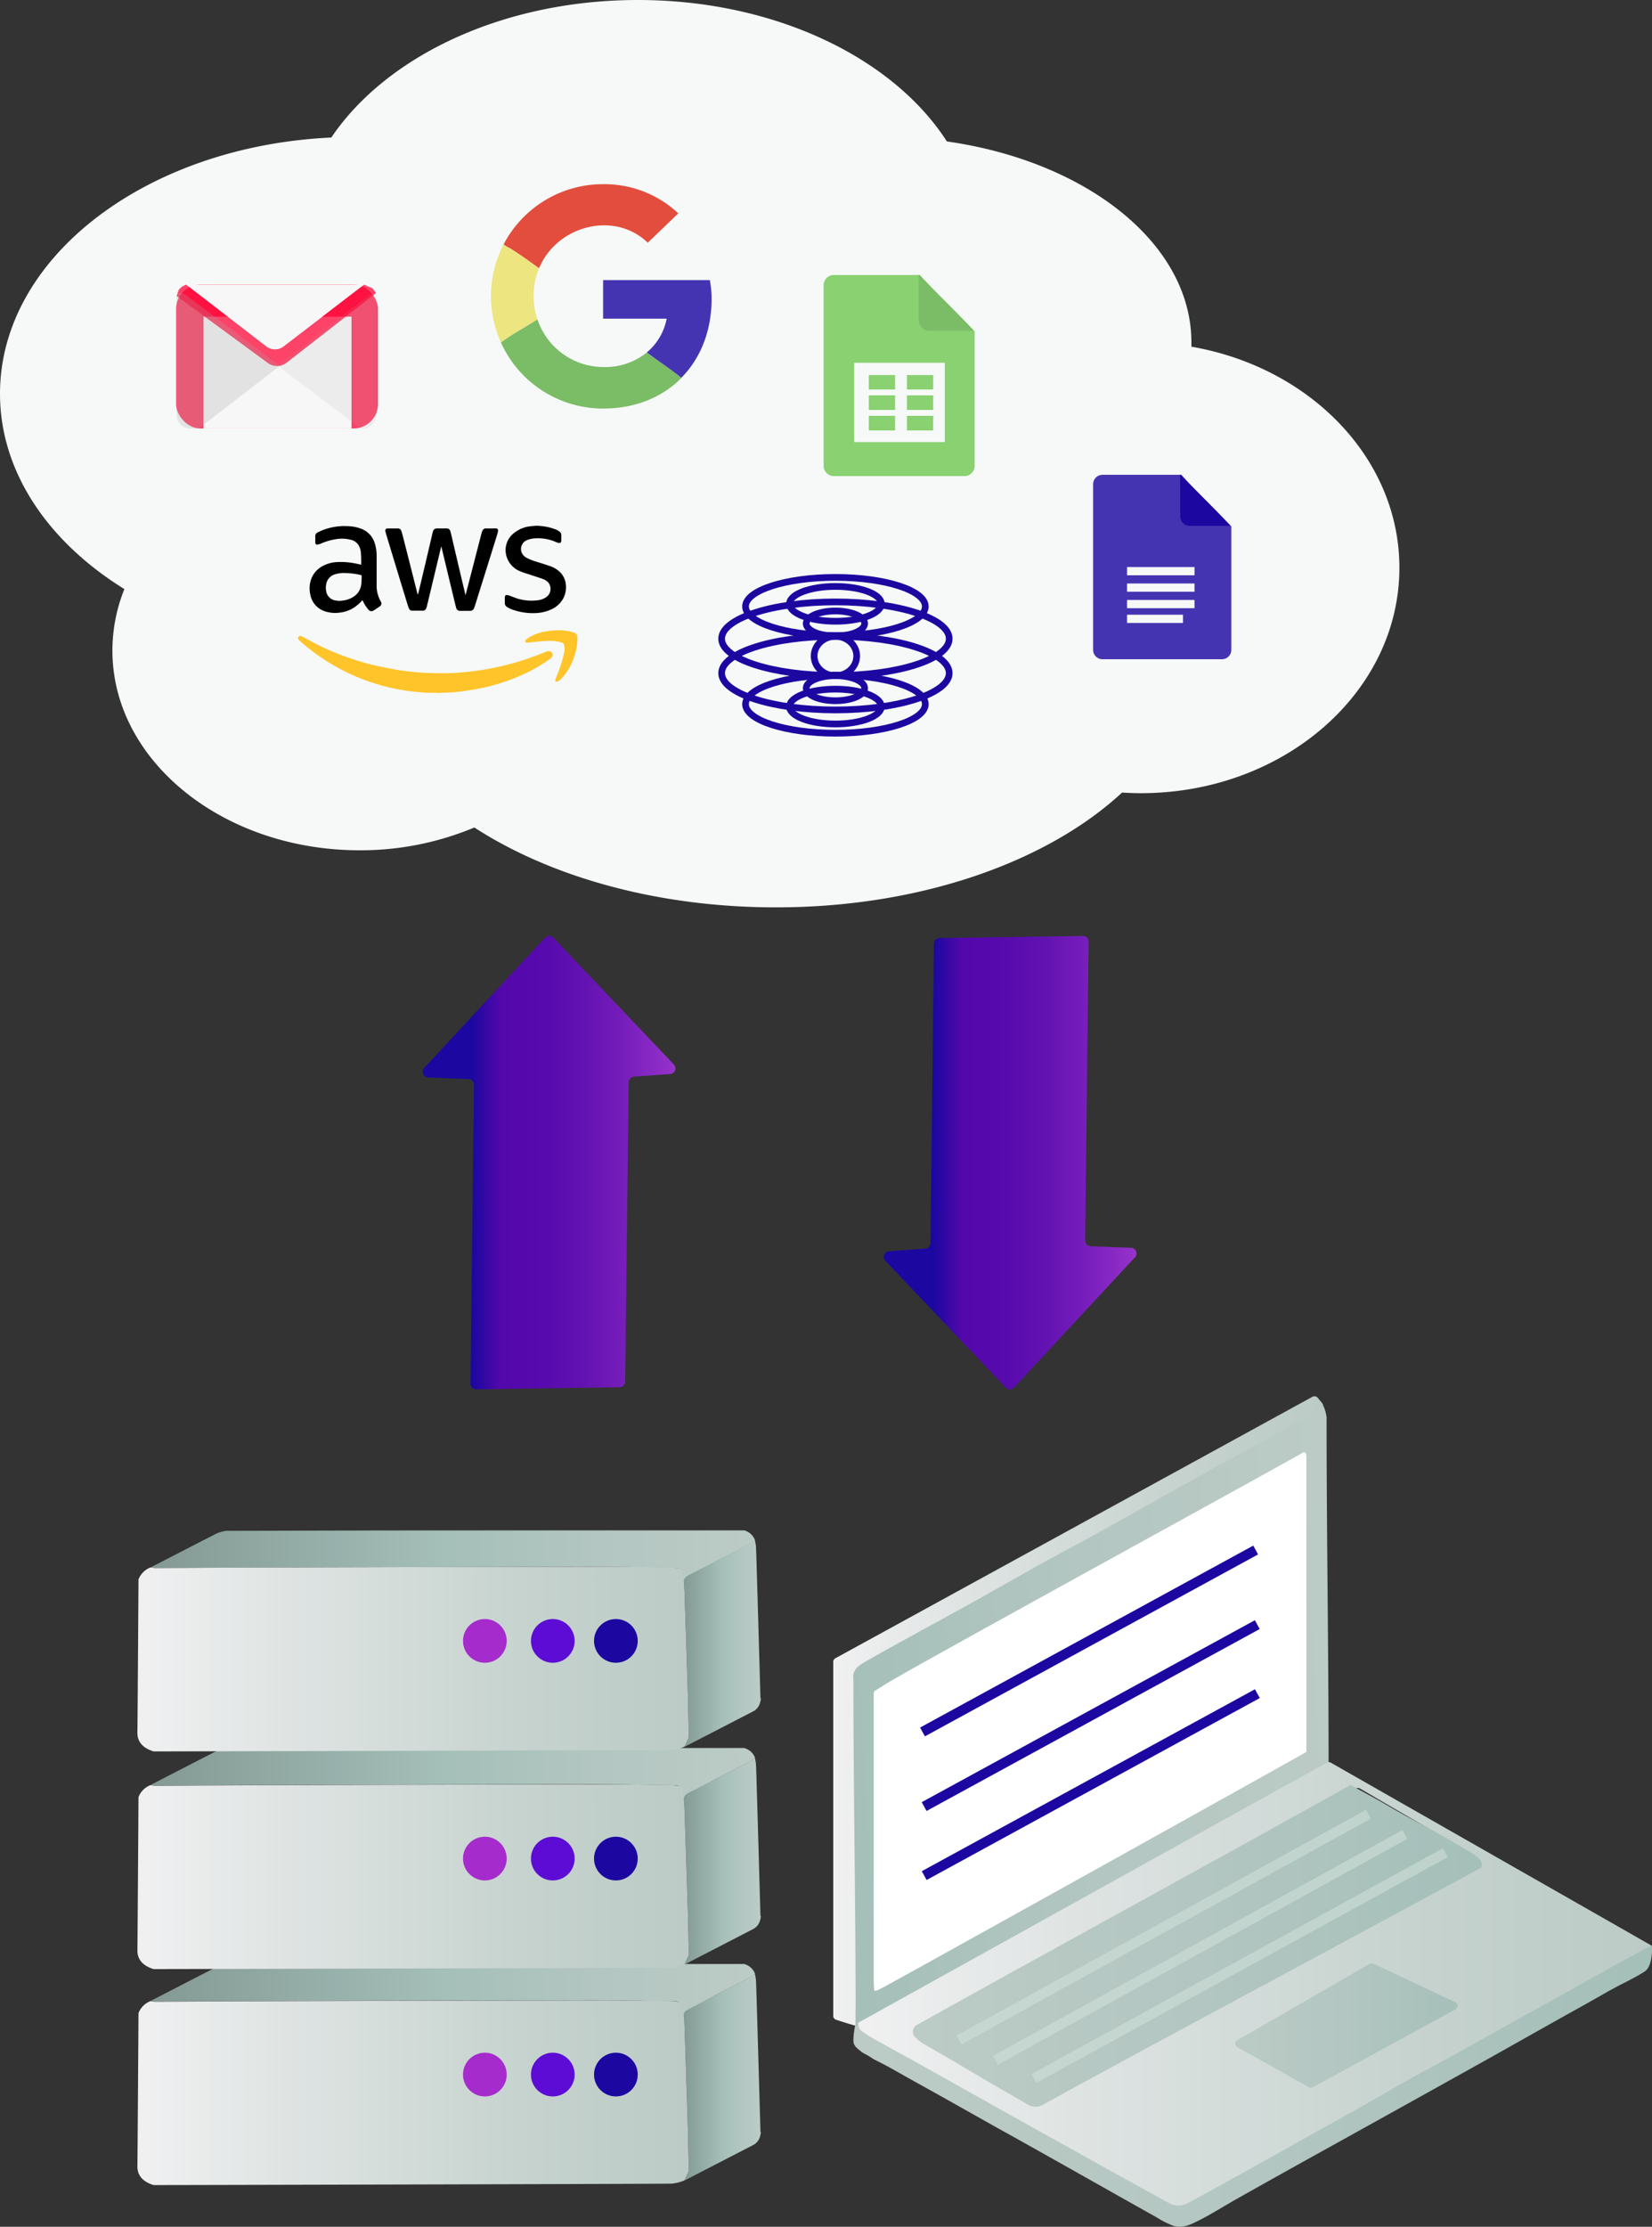 <svg xmlns="http://www.w3.org/2000/svg" xmlns:xlink="http://www.w3.org/1999/xlink" viewBox="0 0 493.63 664.95">
  <rect x="0" y="0" width="493.63" height="664.95" fill="#333333" stroke="none"/>
  <defs>
    <style>
      .cls-2{fill:#f6f9f8}.cls-3,.cls-31{fill:none;stroke:#1c08a0}.cls-12,.cls-3,.cls-31{stroke-miterlimit:10}.cls-3{stroke-width:2px}.cls-12{fill:#bccbc6;stroke:#cedfd9;opacity:.6}.cls-12,.cls-31{stroke-width:3px}.cls-19{fill:#7d8884}.cls-28{fill:#a62bcd}.cls-29{fill:#5d0cd5}.cls-30{fill:#1c08a0}.cls-32{fill:#ffc42a}.cls-33{fill:#f03;opacity:.73}.cls-34{fill:#f7f7f7}.cls-37{fill:#4534b1}.cls-39{fill:#7bbc66}.arrow1{animation: pulse 3s infinite; animation-direction: alternate;}@keyframes pulse{to {opacity:.1;}}.arrow2{animation: pulse 3s infinite; animation-direction: alternate; animation-delay: 3s;}@keyframes pulse{to {opacity:.5;}}
    </style>
    <linearGradient id="linear-gradient" x1="255.01" y1="622.87" x2="493.63" y2="622.87" gradientUnits="userSpaceOnUse">
      <stop offset="0" stop-color="#bccbc6"/>
      <stop offset=".51" stop-color="#b3c6c1"/>
      <stop offset=".99" stop-color="#a5bfb9"/>
    </linearGradient>
    <linearGradient id="linear-gradient-2" x1="248.98" y1="510.91" x2="395.46" y2="510.91" gradientUnits="userSpaceOnUse">
      <stop offset=".01" stop-color="#f0f0f1"/>
      <stop offset=".27" stop-color="#dfe4e3"/>
      <stop offset=".72" stop-color="#c5d2ce"/>
      <stop offset="1" stop-color="#bccbc6"/>
    </linearGradient>
    <linearGradient id="linear-gradient-3" x1="251.04" y1="516.35" x2="400.86" y2="508.5" gradientUnits="userSpaceOnUse">
      <stop offset=".01" stop-color="#a5bfb9"/>
      <stop offset=".49" stop-color="#b3c6c1"/>
      <stop offset="1" stop-color="#bccbc6"/>
    </linearGradient>
    <linearGradient id="linear-gradient-4" x1="365.22" y1="603.94" x2="438.28" y2="603.94" xlink:href="#linear-gradient"/>
    <linearGradient id="linear-gradient-5" x1="256.35" y1="592.41" x2="493.53" y2="592.41" xlink:href="#linear-gradient-2"/>
    <linearGradient id="linear-gradient-6" x1="272.85" y1="581.05" x2="442.84" y2="581.05" xlink:href="#linear-gradient"/>
    <linearGradient id="linear-gradient-7" x1="231.22" y1="591.53" x2="231.24" y2="591.53" gradientUnits="userSpaceOnUse">
      <stop offset="0" stop-color="#849994"/>
      <stop offset=".49" stop-color="#a5bfb9"/>
      <stop offset=".74" stop-color="#b3c6c1"/>
      <stop offset="1" stop-color="#bccbc6"/>
    </linearGradient>
    <linearGradient id="linear-gradient-8" x1="44.99" y1="594.38" x2="225.54" y2="594.38" xlink:href="#linear-gradient-7"/>
    <linearGradient id="linear-gradient-9" x1="204.3" y1="620.24" x2="227.38" y2="620.24" xlink:href="#linear-gradient-7"/>
    <linearGradient id="linear-gradient-10" x1="41.06" y1="624.92" x2="205.79" y2="624.92" xlink:href="#linear-gradient-2"/>
    <linearGradient id="linear-gradient-11" x1="126.27" y1="347.18" x2="201.82" y2="347.18" gradientUnits="userSpaceOnUse">
      <stop offset=".07" stop-color="#1c08a0"/>
      <stop offset=".2" stop-color="#1c08a0"/>
      <stop offset=".31" stop-color="#5308ab"/>
      <stop offset=".48" stop-color="#570aad"/>
      <stop offset=".64" stop-color="#6312b2"/>
      <stop offset=".8" stop-color="#771ebc"/>
      <stop offset=".97" stop-color="#922fc9"/>
      <stop offset="1" stop-color="#93c"/>
    </linearGradient>
    <linearGradient id="linear-gradient-12" x1="264.06" y1="347.18" x2="339.61" y2="347.18" xlink:href="#linear-gradient-11"/>
    <linearGradient id="linear-gradient-13" x1="232.22" y1="526.53" x2="232.24" y2="526.53" xlink:href="#linear-gradient-7"/>
    <linearGradient id="linear-gradient-14" x1="44.99" y1="529.88" x2="225.54" y2="529.88" xlink:href="#linear-gradient-7"/>
    <linearGradient id="linear-gradient-15" x1="204.3" y1="555.74" x2="227.38" y2="555.74" xlink:href="#linear-gradient-7"/>
    <linearGradient id="linear-gradient-16" x1="41.06" y1="560.42" x2="205.79" y2="560.42" xlink:href="#linear-gradient-2"/>
    <linearGradient id="linear-gradient-17" x1="232.22" y1="460.53" x2="232.24" y2="460.53" xlink:href="#linear-gradient-7"/>
    <linearGradient id="linear-gradient-18" x1="44.99" y1="464.88" x2="225.54" y2="464.88" xlink:href="#linear-gradient-7"/>
    <linearGradient id="linear-gradient-19" x1="204.3" y1="490.74" x2="227.38" y2="490.74" xlink:href="#linear-gradient-7"/>
    <linearGradient id="linear-gradient-20" x1="41.06" y1="495.42" x2="205.79" y2="495.42" xlink:href="#linear-gradient-2"/>
  </defs>
  <g style="isolation:isolate">
    <g id="Layer_2" data-name="Layer 2">
      <g id="cloud">
        <path class="cls-2" d="M356 103.53v-1.29c0-29.48-31.32-54.09-73.06-60C266.91 17.32 231.6 0 190.6 0 150.25 0 115.39 16.77 99 41.07 43.74 43.62 0 76.89 0 117.58c0 23.36 14.43 44.27 37.17 58.33a49.12 49.12 0 0 0-3.58 18.35c0 32.94 33.08 59.65 73.89 59.65a87.94 87.94 0 0 0 34.26-6.81c22.63 14.68 54.58 23.85 90 23.85C275 271 313 257.33 335.28 236.67c1.86.11 3.73.19 5.62.19 42.66 0 77.25-30.13 77.25-67.31 0-32.68-26.73-59.91-62.15-66.02z"/>
        <ellipse class="cls-3" cx="249.63" cy="201.01" rx="34" ry="10.99"/>
        <ellipse class="cls-3" cx="249.63" cy="190.73" rx="34" ry="10.99"/>
        <ellipse class="cls-3" cx="249.63" cy="180.32" rx="13.72" ry="5.2"/>
        <ellipse class="cls-3" cx="249.63" cy="210.27" rx="26.86" ry="8.68"/>
        <ellipse class="cls-3" cx="249.63" cy="186.19" rx="8.73" ry="3.74"/>
        <ellipse class="cls-3" cx="249.63" cy="210.99" rx="13.72" ry="5.2"/>
        <ellipse class="cls-3" cx="249.63" cy="181.1" rx="26.86" ry="8.68"/>
        <ellipse class="cls-3" cx="249.63" cy="205.51" rx="8.73" ry="3.74"/>
        <ellipse class="cls-3" cx="249.63" cy="195.9" rx="6.36" ry="5.89"/>
        <path d="M493.54 581c-1.34-.64-2.41.74-3.4 1.3-2.06 1.18-34.41 19.3-42.45 23.81q-24.33 13.65-48.75 27.18c-8.06 4.49-16.08 9-24.15 13.49l-12.22 6.73-5.54 3c-1.95 1.07-3.78 1.9-6 1.17a35.25 35.25 0 0 1-5.66-3l-6.72-3.68q-6.24-3.45-12.45-6.93c-8.05-4.5-16.13-8.94-24.18-13.44s-16.14-9.09-24.24-13.59c-3.95-2.21-7.93-4.38-11.89-6.57-1.93-1.06-10.07-6.86-10.21-6.22a21.71 21.71 0 0 0-.67 5.18c0 1.53 1.13 2.23 2.44 3.31a11.26 11.26 0 0 0 1.66.94c.91.52 1.63 1.1 2.61 1.57 3.89 1.89 7.66 4.18 11.48 6.28 8.37 4.62 16.68 9.34 25 14 16 8.87 31.63 17.78 47.56 26.69a25.58 25.58 0 0 0 5 2.49c2.12.64 4.18-.06 6.14-1 4.26-2 8.28-4.61 12.37-6.92q12.18-6.87 24.42-13.65 24.93-13.81 49.83-27.69c8-4.48 16-9 24-13.48 4.23-2.36 8.46-4.71 12.66-7.11 3.66-2.1 7.65-3.85 11.21-6.1 2.61-1.64 2.29-7.76 2.15-7.76z" fill="url(#linear-gradient)"/>
        <path d="M255.68 604.87c0-10 .5-101 0-104.74a.83.83 0 0 1 0-.35c.36-1.65 1.8-2.68 3.28-3.53 6-3.46 12.1-6.76 18.17-10.11 5.11-2.82 28.35-15.8 34.89-19.42 5.39-3 10.86-5.84 16.25-8.83 9.81-5.45 19.57-11 29.37-16.44 4.9-2.73 9.85-5.38 14.76-8.1q11-6.08 21.9-12.22c.2-.11.71-.55.8-.61.67-.36.23-1.21-.24-1.78l-1.12-1.35a1.27 1.27 0 0 0-1.57-.29l-142.56 78.09a1.19 1.19 0 0 0-.63 1V602a1.19 1.19 0 0 0 .88 1.14s5.82 1.91 5.82 1.73z" fill="url(#linear-gradient-2)"/>
        <path d="M259 596a13.5 13.5 0 0 1-.68-2.93v-90.18a4.52 4.52 0 0 1 .18-.83l2.34-1.41c.36-1 96.69-53.63 133.31-74a2.57 2.57 0 0 1 .43.22.58.58 0 0 1 .2.27 4.9 4.9 0 0 1 .13 1v93.12c-.91.64-133.32 74.32-134.5 74.78z" fill="#fff"/>
        <path d="M395.52 420a11.55 11.55 0 0 1 .87 3.2c0 34.49.6 69 .6 103.46-.22.21-1.05.43-1.27.64-3.82 2.17-7.62 4.36-11.46 6.49s-7.56 4.07-11.29 6.17c-7.57 4.24-15.08 8.57-22.66 12.8-6.62 3.7-13.31 7.27-19.94 11-8.16 4.54-16.27 9.16-24.42 13.71-5.09 2.84-10.24 5.58-15.32 8.41q-12.09 6.75-24.13 13.57c-2.75 1.56-5.42 3.25-8.13 4.88-.94.21-1.48.38-2.69.65-.1-1 .09-1.77 0-2.59 0-33.64-.67-67.28-.67-100.92-.44-2.63 1.4-4 3.3-5.11 6-3.46 12.1-6.76 18.17-10.11 5.11-2.81 10.25-5.58 15.34-8.42 6.53-3.64 13-7.37 19.55-11 5.39-3 10.86-5.84 16.25-8.83 9.81-5.45 19.57-11 29.37-16.44 4.9-2.73 9.85-5.38 14.76-8.09q11-6.09 21.9-12.23a21.69 21.69 0 0 1 1.87-1.24zm-5.17 103.18v-88.14a5.25 5.25 0 0 0-.12-.95.58.58 0 0 0-.19-.26 4.4 4.4 0 0 0-.41-.21c-34.63 19.3-125.83 69.11-126.17 70.05l-2.22 1.33a5 5 0 0 0-.17.79v85.35c0 .92.13 3.07.13 3.07s0 .61 1.21 0c.32-.16.81-.38 1.13-.55 8.6-4.61 125.98-69.93 126.81-70.51z" fill="url(#linear-gradient-3)"/>
        <path d="M365.22 609.87a14 14 0 0 1 2.24-2.1c3.75-2.07 7.57-4 11.34-6.07 5.49-3 11-6 16.45-9 4.78-2.61 9.54-5.23 14.32-7.83a4.68 4.68 0 0 1 4.69-.1c2.78 1.45 5.62 2.8 8.37 4.28 4.28 2.3 8.53 4.67 12.77 7 .88.49 1.67 1.14 2.88 2a16 16 0 0 1-2.44 2.12c-7.7 4.25-15.45 8.42-23.16 12.65-6.49 3.56-12.95 7.18-19.3 10.7a8.15 8.15 0 0 1-5.75-1.37c-5.2-3-10.57-5.76-15.86-8.63-2.1-1.09-4.16-2.3-6.55-3.65z" fill="url(#linear-gradient-4)"/>
        <path d="M493.52 581l-95.85-54.63a1.25 1.25 0 0 0-1.24 0l-139.66 77.47c-.2.11-.42.28-.42.42A4.94 4.94 0 0 0 257 606a1.09 1.09 0 0 0 .34.4c1.15.77 2.27 1.59 3.48 2.27 5 2.79 10 5.52 15 8.3q7.78 4.34 15.55 8.7c3.93 2.21 7.86 4.43 11.8 6.62q9.22 5.14 18.47 10.26l11.57 6.45 15.9 8.78a5.9 5.9 0 0 0 6 0l5.51-3c5-2.76 10-5.5 15-8.28 5.2-2.88 10.37-5.81 15.55-8.7l14.71-8.2c5-2.8 9.95-5.64 14.95-8.42s10-5.5 15-8.28q7.94-4.41 15.84-8.87l14.42-8c5.18-2.9 10.37-5.78 15.55-8.7l.09-.05 11.69-6.3s.11.02.1.02zm-58.62 19l-42.59 23.29a1.28 1.28 0 0 1-1.23 0l-21.37-12a1.17 1.17 0 0 1 0-2.05l39.53-22.8a1.32 1.32 0 0 1 1.18-.05l24.43 11.51a1.17 1.17 0 0 1 .05 2.1zm6.38-43a1.19 1.19 0 0 1-.64 1l-131 69.77a1.27 1.27 0 0 1-1.21 0l-32.82-18.06a1.2 1.2 0 0 1-.6-.84l-.43-2.5a1.15 1.15 0 0 1 .61-1.23l129.94-71.06a1.27 1.27 0 0 1 1.24 0l34.3 20a1.19 1.19 0 0 1 .6 1z" fill="url(#linear-gradient-5)"/>
        <path d="M274 604.66c43.73-24.38 85.63-47.12 129.59-71.65 1.25.76 8.37 4.59 9.51 5.26 8.93 5.3 15.23 8.21 24.12 13.59 1.5.91 6.7 3.23 5.36 5.82-1 .74-102.65 55.33-107.87 58.23-5.73 3.17-11.43 6.16-17.15 9.35-1.91 1.06-3.83 2.09-5.73 3.17a4.57 4.57 0 0 1-5-.15c-3.41-2-6.85-3.94-10.27-5.93-3.77-2.2-7.52-4.42-11.29-6.63q-4.3-2.52-8.62-5a12.67 12.67 0 0 1-3.32-2.52 2.31 2.31 0 0 1 .67-3.54z" fill="url(#linear-gradient-6)"/>
        <path class="cls-12" d="M308.95 620.66l122.92-67.41M297.46 615.21l122.31-67.41M286.57 609.16l122.31-67.41"/>
        <path d="M222.57 586.55c-.11 0 0-.06.08-.06H106.58l-38.63.09a1.45 1.45 0 0 0-.36 0 12 12 0 0 0-2.63.68c-6.66 3.38-13.28 6.82-19.92 10.24a9.93 9.93 0 0 0 1.51.2q21.41-.09 42.81-.2 43.79-.13 87.56-.22c7.95 0 25 .37 25.06.33 2.13.23 2.13 3.23 2.29 4.59.15-.1.31-1.2.48-1.29 2.93-1.48 6.83-4 9.75-5.48 3.23-1.66 6.47-3.31 9.69-5a9.09 9.09 0 0 0 1.4-1.09 4.77 4.77 0 0 0-3.02-2.79z" fill="url(#linear-gradient-8)"/>
        <path d="M205.22 600.26a1.74 1.74 0 0 0-.89 1.85s.2 2.55.24 3.82c.17 4.87.32 9.74.48 14.6s.34 9.9.48 14.84c.11 4 .18 8.07.26 12.1v1l-1.21 2.64L225 640.57a4 4 0 0 0 2.13-2.71 5.31 5.31 0 0 0 .24-1.2h-.14c-.09-3.13-.85-30.18-1.13-39-.06-2.15-.11-4.3-.22-6.46a13.52 13.52 0 0 0-.35-1.86 9.09 9.09 0 0 1-1.4 1.09c-3.22 1.68-6.46 3.33-9.69 5L205.7 600l-.48.29" fill="url(#linear-gradient-9)"/>
        <path d="M201.93 597.67a5.21 5.21 0 0 1-1.2-.14c-7.95-.07-15.91-.2-23.86-.19q-43.77.07-87.56.22-21.4.08-42.81.2a9.93 9.93 0 0 1-1.51-.2 6.27 6.27 0 0 0-3.61 3.58c0 2.16-.28 43.49-.32 45.76-.05 3 2 4.75 4.84 5.6 6 0 147.69-.33 154.92-.43a14.65 14.65 0 0 0 3.31-.8l.34-.21h.11l1.21-2.64v-1c-.08-4-.15-8.06-.26-12.1-.14-4.94-.32-9.89-.48-14.84s-.31-9.73-.48-14.6c0-1.27-.13-2.55-.24-3.82-.27-3.16-.27-4.16-2.4-4.39z" fill="url(#linear-gradient-10)"/>
        <path id="arrow_left" class="arrow2" d="M201.35 317.87l-36-37.86a1.69 1.69 0 0 0-2.48 0l-36.12 38.89a1.7 1.7 0 0 0 1.18 2.85l12.08.48a1.69 1.69 0 0 1 1.63 1.67l-1.05 89.29a1.71 1.71 0 0 0 1.73 1.68l42.8-.62a1.7 1.7 0 0 0 1.68-1.72l1.05-89.3a1.71 1.71 0 0 1 1.58-1.72l10.83-.78a1.7 1.7 0 0 0 1.09-2.86z" fill="url(#linear-gradient-11)"/>
        <path id="arrow_right" class="arrow1" d="M264.53 376.48l36 37.87a1.7 1.7 0 0 0 2.48 0l36.12-38.88a1.7 1.7 0 0 0-1.18-2.86l-12.08-.47a1.7 1.7 0 0 1-1.63-1.68l1.05-89.29a1.7 1.7 0 0 0-1.73-1.67l-42.8.61a1.71 1.71 0 0 0-1.68 1.72l-1.05 89.3a1.7 1.7 0 0 1-1.58 1.72l-10.83.79a1.7 1.7 0 0 0-1.09 2.84z" fill="url(#linear-gradient-12)"/>
        <path class="cls-19" d="M134.39 587.1l-.35.21z"/>
        <path d="M222.57 522.05c-.11 0 0-.06.08-.06H106.58l-38.63.09a1.45 1.45 0 0 0-.36 0 12 12 0 0 0-2.63.68c-6.66 3.38-13.28 6.82-19.92 10.24a9.93 9.93 0 0 0 1.51.2q21.41-.09 42.81-.2 43.79-.13 87.56-.22c7.95 0 25 .37 25.06.33 2.13.23 2.13 3.23 2.29 4.59.15-.1.31-1.2.48-1.29 2.93-1.48 6.83-4 9.75-5.48 3.23-1.66 6.47-3.31 9.69-5a9.09 9.09 0 0 0 1.4-1.09 4.77 4.77 0 0 0-3.02-2.79z" fill="url(#linear-gradient-14)"/>
        <path d="M205.22 535.76a1.74 1.74 0 0 0-.89 1.85s.2 2.55.24 3.82c.17 4.87.32 9.74.48 14.6s.34 9.9.48 14.84c.11 4 .18 8.07.26 12.1v1l-1.21 2.64L225 576.07a4 4 0 0 0 2.13-2.71 5.31 5.31 0 0 0 .24-1.2h-.14c-.09-3.13-.85-30.18-1.13-39-.06-2.15-.11-4.3-.22-6.46a13.52 13.52 0 0 0-.35-1.86 9.09 9.09 0 0 1-1.4 1.09c-3.22 1.68-6.46 3.33-9.69 5l-8.75 4.48-.48.29" fill="url(#linear-gradient-15)"/>
        <path d="M201.93 533.17a5.21 5.21 0 0 1-1.2-.14c-7.95-.07-15.91-.2-23.86-.19q-43.77.07-87.56.22-21.4.08-42.81.2a9.93 9.93 0 0 1-1.51-.2 6.27 6.27 0 0 0-3.61 3.58c0 2.16-.28 43.49-.32 45.76-.05 3 2 4.75 4.84 5.6 6 0 147.69-.33 154.92-.43a14.65 14.65 0 0 0 3.31-.8l.34-.21h.11l1.21-2.64v-1c-.08-4-.15-8.06-.26-12.1-.14-4.94-.32-9.89-.48-14.84s-.31-9.73-.48-14.6c0-1.27-.13-2.55-.24-3.82-.27-3.16-.27-4.16-2.4-4.39z" fill="url(#linear-gradient-16)"/>
        <path class="cls-19" d="M134.39 586.1l-.35.21zM134.39 522.1l-.35.21z"/>
        <path d="M222.57 457.05c-.11 0 0-.06.08-.06H222c-5.34 0-103.54 0-115.42.05l-38.63.09a1.45 1.45 0 0 0-.36 0 12 12 0 0 0-2.63.68c-6.66 3.38-13.28 6.82-19.92 10.24a9.93 9.93 0 0 0 1.51.2q21.41-.09 42.81-.2 43.79-.13 87.56-.22c7.95 0 25 .37 25.06.33 2.13.23 2.13 3.23 2.29 4.59.15-.1.31-1.2.48-1.29 2.93-1.48 6.83-4 9.75-5.48 3.23-1.66 6.47-3.31 9.69-5a9.09 9.09 0 0 0 1.4-1.09 4.77 4.77 0 0 0-3.02-2.84z" fill="url(#linear-gradient-18)"/>
        <path d="M205.22 470.76a1.74 1.74 0 0 0-.89 1.85s.2 2.55.24 3.82c.17 4.87.32 9.74.48 14.6s.34 9.9.48 14.84c.11 4 .18 8.07.26 12.1v1l-1.21 2.64L225 511.07a4 4 0 0 0 2.13-2.71 5.31 5.31 0 0 0 .24-1.2h-.14c-.09-3.13-.85-30.18-1.13-39-.06-2.15-.11-4.3-.22-6.46a13.52 13.52 0 0 0-.35-1.86 9.09 9.09 0 0 1-1.4 1.09c-3.22 1.68-6.46 3.33-9.69 5l-8.75 4.48-.48.29" fill="url(#linear-gradient-19)"/>
        <path d="M201.93 468.17a5.21 5.21 0 0 1-1.2-.14c-7.95-.07-15.91-.2-23.86-.19q-43.77.07-87.56.22-21.4.07-42.81.2a9.93 9.93 0 0 1-1.51-.2 6.27 6.27 0 0 0-3.61 3.58c0 2.16-.28 43.49-.32 45.76-.05 3 2 4.75 4.84 5.6 6 0 147.69-.33 154.92-.43a14.65 14.65 0 0 0 3.31-.8l.34-.21h.11l1.21-2.64v-1c-.08-4-.15-8.06-.26-12.1-.14-4.94-.32-9.89-.48-14.84s-.31-9.73-.48-14.6c0-1.27-.13-2.55-.24-3.82-.27-3.16-.27-4.16-2.4-4.39z" fill="url(#linear-gradient-20)"/>
        <path class="cls-19" d="M134.39 520.1l-.35.21zM205.05 451.1l-.35.21z"/>
        <circle class="cls-28" cx="144.88" cy="490" r="6.53"/>
        <circle class="cls-29" cx="165.18" cy="490" r="6.53"/>
        <circle class="cls-30" cx="184.03" cy="490" r="6.53"/>
        <circle class="cls-28" cx="144.88" cy="555" r="6.53"/>
        <circle class="cls-29" cx="165.18" cy="555" r="6.53"/>
        <circle class="cls-30" cx="184.03" cy="555" r="6.53"/>
        <circle class="cls-28" cx="144.88" cy="619.5" r="6.53"/>
        <circle class="cls-29" cx="165.18" cy="619.5" r="6.53"/>
        <circle class="cls-30" cx="184.03" cy="619.5" r="6.53"/>
        <path class="cls-31" d="M275.65 517.19l99.55-54.33M276.14 539.47l99.55-54.33M276.16 560.08l99.55-54.33"/>
        <g id="I8l0cn.tif">
          <path d="M124.93 177.42c.12-.51.25-1 .37-1.53q2-8.35 3.94-16.72a5.52 5.52 0 0 1 .16-.54 1.1 1.1 0 0 1 1.08-.83h3.08a1.06 1.06 0 0 1 1 .81c.16.54.29 1.1.42 1.65q2 8.61 4.06 17.23s0 .11.07.21a1.89 1.89 0 0 0 .06-.21l4-15.48c.24-.94.48-1.88.73-2.82a5.61 5.61 0 0 1 .23-.65 1.09 1.09 0 0 1 1.07-.74h2.35a5 5 0 0 1 .67 0 .56.56 0 0 1 .59.65 4.23 4.23 0 0 1-.17.93q-2.38 7.68-4.8 15.36l-2 6.38-.18.47a1.2 1.2 0 0 1-1.19.82h-3a1.12 1.12 0 0 1-1.15-.86c-.19-.66-.35-1.33-.51-2q-1.95-8.08-3.89-16.18c0-.06 0-.11-.06-.22 0 .11-.05.17-.07.23q-2.1 8.81-4.22 17.6a4.33 4.33 0 0 1-.27.79 1 1 0 0 1-.95.59h-3.17a1.05 1.05 0 0 1-1-.69c-.21-.54-.39-1.09-.56-1.65q-3.12-10.2-6.21-20.4a9.26 9.26 0 0 1-.25-1 .62.62 0 0 1 .66-.81h3.08a1 1 0 0 1 1 .71c.21.62.39 1.25.55 1.88q2.15 8.43 4.28 16.87l.06.18z"/>
          <path class="cls-32" d="M130.63 206.87h-2.87c-.96 0-2.11-.15-3.17-.24a56.67 56.67 0 0 1-5.66-.8 60.91 60.91 0 0 1-23-9.51 62.43 62.43 0 0 1-6.42-5 1.85 1.85 0 0 1-.34-.4.63.63 0 0 1 0-.75.66.66 0 0 1 .74-.24 3.38 3.38 0 0 1 .52.22c1.76.93 3.5 1.9 5.29 2.77a71.54 71.54 0 0 0 8.14 3.38 75 75 0 0 0 8.69 2.52c2 .45 4.06.84 6.1 1.2 1.24.22 2.5.37 3.75.51 1 .12 1.94.19 2.91.27s1.92.14 2.88.16c1.71.05 3.42.09 5.13.07 1.2 0 2.4-.08 3.6-.16s2.42-.2 3.62-.34c2.57-.29 5.12-.71 7.65-1.24a82.82 82.82 0 0 0 13.28-4l1.82-.74a1.47 1.47 0 0 1 1-.06 1.09 1.09 0 0 1 .54 1.83 2.16 2.16 0 0 1-.42.38 45.07 45.07 0 0 1-7.92 4.61 58.16 58.16 0 0 1-11.27 3.87c-1.76.41-3.54.73-5.33 1-1.17.2-2.36.33-3.54.46-.86.09-1.73.14-2.59.18l-3.18.12z"/>
          <path d="M108.32 179.23c-.49.47-.95 1-1.45 1.38a9.73 9.73 0 0 1-5.49 2.34 9.54 9.54 0 0 1-4.25-.39 6.43 6.43 0 0 1-4.42-5.07 8.2 8.2 0 0 1 .31-4.65 7.21 7.21 0 0 1 3.45-3.84 10 10 0 0 1 4-1.14 22 22 0 0 1 6.16.49l1.3.27v-.09c0-1.17 0-2.35-.1-3.52a5 5 0 0 0-.75-2.3 3.63 3.63 0 0 0-2.25-1.52 10.79 10.79 0 0 0-3.71-.28 17.92 17.92 0 0 0-5.12 1.37 6.48 6.48 0 0 1-1 .32c-.48.13-.75-.08-.79-.57v-.61-1.2a1.21 1.21 0 0 1 .69-1.22c.49-.24 1-.48 1.47-.68a18.32 18.32 0 0 1 7.65-1.2 12.36 12.36 0 0 1 4.11.85 6.63 6.63 0 0 1 3.86 4.29 12.11 12.11 0 0 1 .55 3.63v8.81a9.46 9.46 0 0 0 1.25 4.93 1 1 0 0 1-.3 1.44c-.62.44-1.25.86-1.9 1.26a1.1 1.1 0 0 1-1.49-.27 10.41 10.41 0 0 1-1.61-2.49zm-5.32-8.11a8.48 8.48 0 0 0-2.66.31 3.74 3.74 0 0 0-2.77 2.57 5.58 5.58 0 0 0-.14 2.3 3.33 3.33 0 0 0 2.76 3 6.67 6.67 0 0 0 2.48 0 7.17 7.17 0 0 0 3.08-1.18 5 5 0 0 0 2.15-3.28 18.22 18.22 0 0 0 .16-2.86c0-.17-.06-.22-.21-.26a21.8 21.8 0 0 0-4.85-.6zM160.08 157a16.89 16.89 0 0 1 6 1.11 5.38 5.38 0 0 1 1.07.61 1.32 1.32 0 0 1 .57 1.15v1.5a1.41 1.41 0 0 1-.05.35.51.51 0 0 1-.6.43 2.59 2.59 0 0 1-.77-.21 13.07 13.07 0 0 0-6.13-1.18 7.34 7.34 0 0 0-2.62.5 2.86 2.86 0 0 0-1.65 3.79 3.14 3.14 0 0 0 1.56 1.57 15.59 15.59 0 0 0 2.82 1.11c1.32.42 2.64.82 3.95 1.27a8.17 8.17 0 0 1 3.08 1.82 6 6 0 0 1 1.77 3.74 7.12 7.12 0 0 1-.57 3.73 7.55 7.55 0 0 1-3.81 3.7 12.21 12.21 0 0 1-4.16 1.06 18.13 18.13 0 0 1-7.69-1.11 8.72 8.72 0 0 1-1.33-.67 1.36 1.36 0 0 1-.68-1.27v-1.57a1.32 1.32 0 0 1 .09-.43.44.44 0 0 1 .45-.31 2.55 2.55 0 0 1 .68.11c.92.32 1.81.72 2.74 1a14.61 14.61 0 0 0 6 .43 5.27 5.27 0 0 0 2.53-1 3 3 0 0 0 .43-4.36 4 4 0 0 0-1.63-1c-1.09-.4-2.21-.74-3.31-1.11s-2.19-.68-3.25-1.11a6.88 6.88 0 0 1-3.95-3.77 6.45 6.45 0 0 1 2-7.73 9.35 9.35 0 0 1 4.89-2c.58-.06 1.18-.09 1.57-.15z"/>
          <path class="cls-32" d="M164.24 191.35c-.94.06-2 .11-3 .19l-3.06.3c-.18 0-.36.06-.54.07a.55.55 0 0 1-.6-.21.49.49 0 0 1 .09-.62 3.91 3.91 0 0 1 .66-.56 14.38 14.38 0 0 1 5.45-2 20.13 20.13 0 0 1 4.24-.29 12.94 12.94 0 0 1 3.9.63 1.4 1.4 0 0 1 1.14 1.57 15.08 15.08 0 0 1-.81 5.24 17.8 17.8 0 0 1-2.83 5.66 12.73 12.73 0 0 1-1.78 1.89 1.12 1.12 0 0 1-.75.33.38.38 0 0 1-.42-.42 1.74 1.74 0 0 1 .12-.5 55.59 55.59 0 0 0 1.95-5.42 27 27 0 0 0 .65-2.8 5.87 5.87 0 0 0 0-1.39 1.2 1.2 0 0 0-.86-1.14 9.69 9.69 0 0 0-1.61-.39c-.6-.1-1.18-.1-1.94-.14z"/>
        </g>
        <rect class="cls-33" x="52.63" y="84.95" width="60.3" height="43" rx="7.25" ry="7.25"/>
        <path class="cls-34" d="M60.81 94.56h44.22v33.38H60.81z"/>
        <path class="cls-33" d="M84.7 103.45a4.19 4.19 0 0 1-5 0L55.66 85l-.28.1a4.58 4.58 0 0 0-1.79 1.24 1.33 1.33 0 0 0-.28.49l-.54 1.56 27.25 20a4.62 4.62 0 0 0 5.52 0l26.82-20.86-1-1.41-2.6-1.12z"/>
        <path class="cls-34" d="M84.7 103.45L108.76 85h-53.1l24 18.5a4.19 4.19 0 0 0 5.04-.05z"/>
        <path d="M55.38 88s-2.61-1.87-2.61 1.1v34.79a4.14 4.14 0 0 0 4.17 4.11h2.38l24.27-18.73z" opacity=".25" fill="#a8a7a7"/>
        <path d="M112.5 123.84V89.05c0-2.27-2-1-2-1L83 109.22 107.85 128h.49a4.13 4.13 0 0 0 4.16-4.16z" opacity=".14" fill="#a8a7a7"/>
        <path class="cls-37" d="M353 141.79h-23.57a2.8 2.8 0 0 0-2.8 2.8v49.47a2.8 2.8 0 0 0 2.8 2.8h35.7a2.8 2.8 0 0 0 2.8-2.8v-36.88C363 152 357.79 147.09 353 141.79z"/>
        <path class="cls-2" d="M336.77 169.33h20.16v2.46h-20.16zM336.77 174.24h20.16v2.46h-20.16zM336.77 179.16h20.16v2.46h-20.16zM336.77 183.57h16.72v2.46h-16.72z"/>
        <path class="cls-30" d="M352.67 154.24a2.8 2.8 0 0 0 2.8 2.79h12.16c-4.81-5.3-10.05-10.18-15-15.39z"/>
        <path d="M274.87 82.11h-25.7a3.06 3.06 0 0 0-3.06 3v54a3.06 3.06 0 0 0 3.06 3.06h39a3.06 3.06 0 0 0 3.06-3.06v-40.2c-5.38-5.69-11.1-11.01-16.36-16.8z" fill="#89d171"/>
        <path class="cls-2" d="M255.24 108.34V132h27.07v-23.66zm12.22 20.2h-7.86v-4.37h7.86zm0-6.12h-7.86v-4.36h7.86zm0-6.11h-7.86V112h7.86zm11.35 12.23H271v-4.37h7.86zm0-6.12H271v-4.36h7.86zm0-6.11H271V112h7.86z"/>
        <path class="cls-39" d="M274.56 95.69a3.06 3.06 0 0 0 3.06 3.06h13.27c-5.26-5.79-11-11.12-16.33-16.8z"/>
        <path d="M161.07 80.12c5.32-12.78 22.5-17.28 32.49-7.64l9.12-8.77A32.27 32.27 0 0 0 180.21 55a33.46 33.46 0 0 0-29.74 18 8.8 8.8 0 0 0 1.89 1.13c2.99 1.87 5.83 3.93 8.71 5.99z" fill="#e24d3d"/>
        <path d="M159.45 88.45a21.59 21.59 0 0 1 1.62-8.33c-2.88-2.06-5.72-4.17-8.71-6a8.8 8.8 0 0 1-1.89-1.12 33.65 33.65 0 0 0-.79 29.28c3.37-2.46 7.27-4.57 10.92-6.88a21.54 21.54 0 0 1-1.15-6.95z" fill="#ede580"/>
        <path class="cls-39" d="M193.31 105.23a19.76 19.76 0 0 1-13.1 4.37 20.83 20.83 0 0 1-19.61-14.21c-3.65 2.31-7.55 4.42-10.92 6.88A33.45 33.45 0 0 0 180.21 122c9.63 0 17.71-3.38 23.4-9.13-3.35-2.75-6.82-5-10.3-7.64z"/>
        <path class="cls-37" d="M212.63 89.23a29.32 29.32 0 0 0-.53-5.59h-31.89v11.52h19a17.44 17.44 0 0 1-5.92 10.07c3.48 2.64 6.95 4.89 10.3 7.59 5.74-5.82 9.04-14 9.04-23.59z"/>
      </g>
    </g>
  </g>
</svg>
